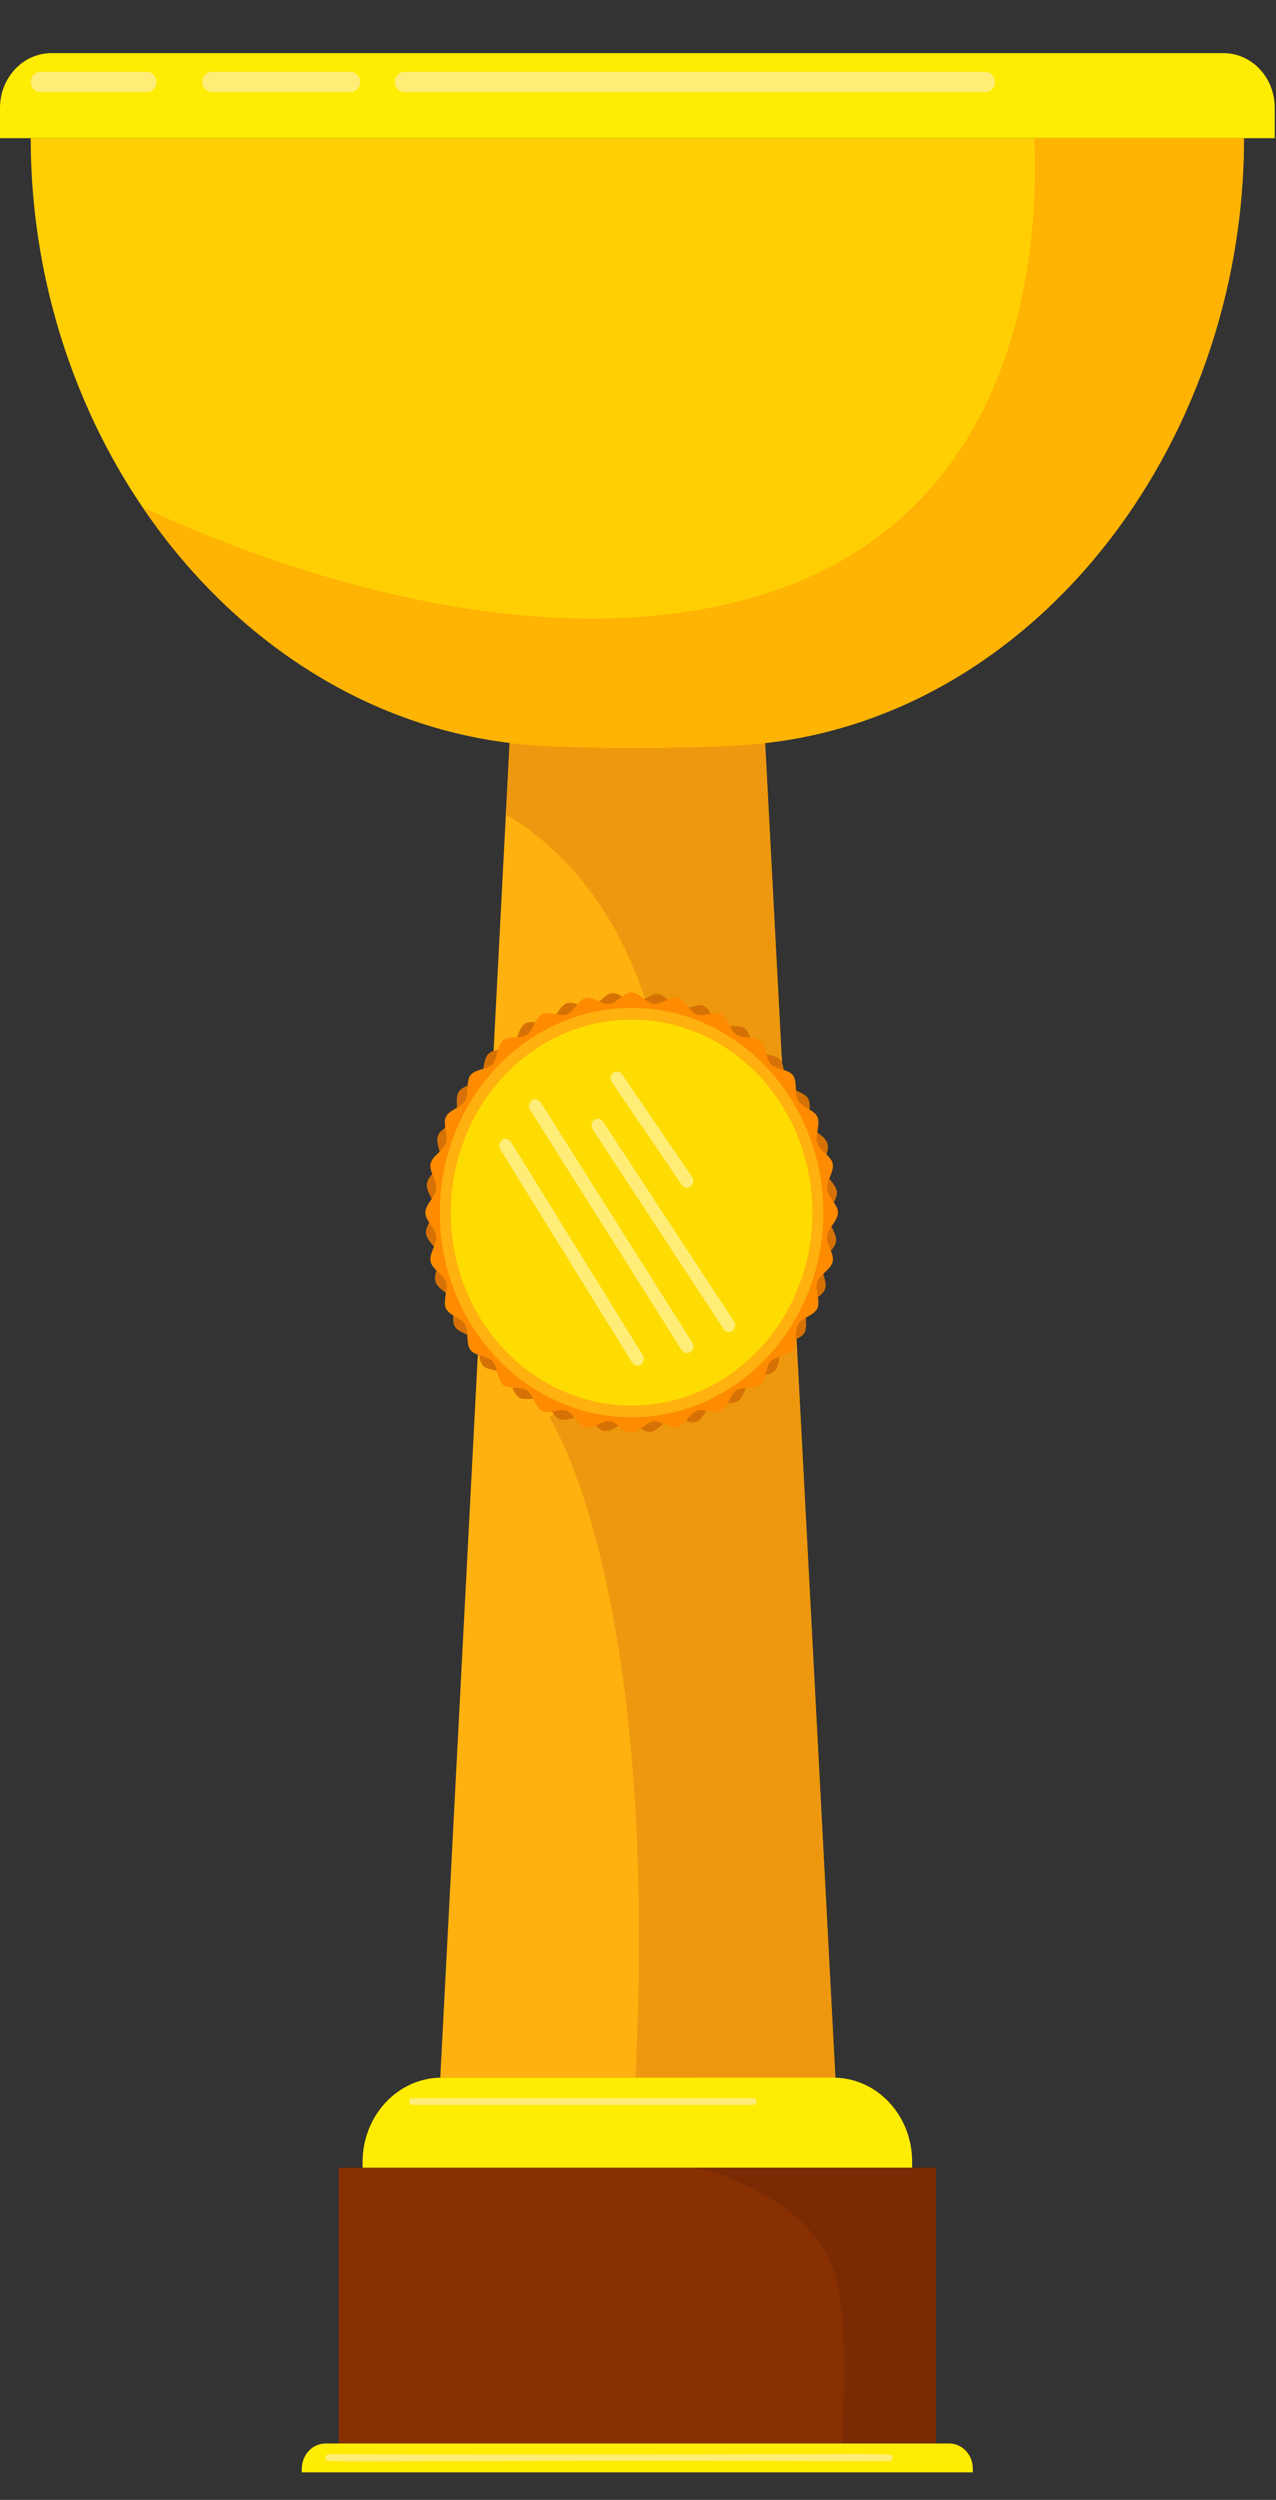 <svg width="24" height="47" viewBox="0 0 24 47" fill="none" xmlns="http://www.w3.org/2000/svg">
<rect x="0" y="0" width="24" height="47" fill="#333333" stroke="none"/>
<path d="M14.288 12.034H9.685L8.281 39.061C12.079 39.061 11.916 39.061 15.711 39.061L14.288 12.034Z" fill="#FFB10F"/>
<path d="M15.713 39.061L14.29 12.034H9.688L9.516 15.312C10.506 15.896 11.814 17.136 12.396 19.714C13.386 24.109 10.334 26.65 10.334 26.65C10.334 26.65 12.415 29.764 11.951 39.064C12.909 39.061 13.791 39.061 15.713 39.061Z" fill="#ED980E"/>
<path d="M23.011 0.999C21.789 0.999 2.19 0.999 0.968 0.999C0.433 0.999 0 1.46 0 2.031V2.598C1.334 2.598 22.645 2.598 23.976 2.598V2.031C23.979 1.46 23.546 0.999 23.011 0.999Z" fill="#FFEC03"/>
<path d="M0.578 2.598C0.578 8.444 4.637 13.576 9.956 14.004C10.968 14.085 13.002 14.075 14.018 14.004C19.343 13.637 23.395 8.444 23.395 2.598C22.131 2.598 1.845 2.598 0.578 2.598Z" fill="#FFCF03"/>
<path d="M19.455 2.598C19.554 4.887 19.153 10.424 13.159 11.463C9.492 12.098 5.398 10.804 2.68 9.534C4.376 12.037 6.967 13.763 9.96 14.004C10.972 14.085 13.006 14.075 14.021 14.004C19.347 13.637 23.399 8.444 23.399 2.598C23.081 2.598 21.565 2.598 19.455 2.598Z" fill="#FFB303"/>
<path d="M15.673 39.061C13.212 39.061 10.755 39.061 8.307 39.061C7.486 39.061 6.82 39.771 6.82 40.647V40.756C7.966 40.756 15.867 40.756 17.156 40.756V40.647C17.159 39.771 16.494 39.061 15.673 39.061Z" fill="#FFEC03"/>
<path d="M6.375 40.755V45.939C7.62 45.939 16.357 45.939 17.602 45.939V40.755C16.211 40.755 7.753 40.755 6.375 40.755Z" fill="#893003"/>
<path d="M17.606 45.939V40.755C17.017 40.755 15.155 40.755 13.102 40.755C13.102 40.755 15.476 41.285 15.772 43.028C15.909 43.826 15.89 44.953 15.826 45.939C16.683 45.939 17.329 45.939 17.606 45.939Z" fill="#7A2B03"/>
<path d="M17.851 45.939C16.549 45.939 7.427 45.939 6.125 45.939C5.876 45.939 5.676 46.153 5.676 46.417V46.482C7.127 46.482 16.846 46.482 18.297 46.482V46.417C18.3 46.153 18.1 45.939 17.851 45.939Z" fill="#FFEC03"/>
<path d="M15.725 23.335C15.706 23.488 15.506 23.6 15.47 23.746C15.435 23.895 15.566 24.096 15.518 24.235C15.467 24.377 15.248 24.439 15.184 24.574C15.12 24.71 15.203 24.938 15.127 25.064C15.05 25.189 14.821 25.199 14.729 25.315C14.64 25.43 14.672 25.672 14.57 25.777C14.468 25.882 14.242 25.834 14.13 25.93C14.019 26.021 14.003 26.266 13.882 26.344C13.761 26.422 13.551 26.324 13.424 26.388C13.296 26.453 13.23 26.684 13.093 26.731C12.959 26.779 12.774 26.633 12.634 26.663C12.498 26.694 12.383 26.904 12.24 26.921C12.1 26.935 11.95 26.752 11.807 26.748C11.667 26.745 11.511 26.925 11.371 26.904C11.227 26.884 11.122 26.67 10.986 26.633C10.845 26.595 10.658 26.735 10.527 26.684C10.393 26.629 10.336 26.395 10.209 26.327C10.081 26.259 9.868 26.347 9.75 26.266C9.633 26.184 9.623 25.94 9.515 25.841C9.407 25.746 9.181 25.78 9.082 25.672C8.983 25.563 9.028 25.322 8.942 25.203C8.856 25.084 8.627 25.067 8.554 24.938C8.48 24.809 8.573 24.585 8.512 24.449C8.452 24.313 8.235 24.241 8.191 24.096C8.146 23.953 8.283 23.756 8.254 23.606C8.226 23.46 8.028 23.338 8.012 23.185C8 23.036 8.172 22.876 8.175 22.723C8.178 22.574 8.009 22.407 8.028 22.258C8.047 22.105 8.248 21.993 8.283 21.847C8.318 21.698 8.187 21.497 8.235 21.358C8.286 21.215 8.506 21.151 8.569 21.018C8.633 20.882 8.55 20.655 8.627 20.529C8.703 20.403 8.932 20.393 9.025 20.278C9.114 20.162 9.079 19.921 9.184 19.816C9.286 19.71 9.512 19.758 9.623 19.663C9.734 19.571 9.75 19.327 9.871 19.248C9.992 19.17 10.202 19.269 10.33 19.204C10.457 19.14 10.524 18.909 10.661 18.861C10.794 18.814 10.979 18.96 11.119 18.929C11.256 18.899 11.371 18.688 11.514 18.671C11.654 18.657 11.803 18.841 11.947 18.844C12.087 18.848 12.243 18.668 12.383 18.688C12.526 18.709 12.631 18.922 12.768 18.96C12.908 18.997 13.096 18.858 13.226 18.909C13.36 18.963 13.421 19.198 13.545 19.265C13.672 19.334 13.885 19.245 14.003 19.327C14.121 19.408 14.13 19.653 14.239 19.751C14.347 19.846 14.573 19.812 14.672 19.921C14.77 20.03 14.726 20.271 14.812 20.39C14.898 20.509 15.127 20.526 15.2 20.655C15.273 20.784 15.181 21.008 15.241 21.144C15.302 21.28 15.518 21.351 15.563 21.497C15.607 21.64 15.47 21.837 15.499 21.986C15.528 22.132 15.725 22.255 15.741 22.407C15.754 22.557 15.582 22.716 15.579 22.869C15.576 23.019 15.744 23.182 15.725 23.335Z" fill="#D67205"/>
<path d="M15.761 22.798C15.761 22.951 15.573 23.09 15.557 23.239C15.541 23.392 15.694 23.572 15.662 23.718C15.63 23.868 15.42 23.959 15.372 24.102C15.325 24.245 15.436 24.459 15.375 24.595C15.315 24.73 15.089 24.771 15.012 24.9C14.936 25.029 15 25.264 14.914 25.379C14.825 25.498 14.595 25.484 14.497 25.59C14.398 25.695 14.411 25.939 14.3 26.035C14.188 26.13 13.968 26.062 13.851 26.14C13.73 26.221 13.695 26.463 13.564 26.527C13.437 26.592 13.236 26.473 13.103 26.524C12.969 26.575 12.883 26.799 12.743 26.833C12.606 26.867 12.437 26.704 12.294 26.721C12.154 26.738 12.024 26.938 11.88 26.938C11.737 26.938 11.607 26.738 11.466 26.721C11.323 26.704 11.155 26.867 11.018 26.833C10.878 26.799 10.792 26.575 10.658 26.524C10.524 26.473 10.324 26.592 10.196 26.527C10.069 26.463 10.031 26.221 9.91 26.14C9.789 26.058 9.569 26.126 9.461 26.035C9.35 25.939 9.362 25.695 9.264 25.59C9.165 25.484 8.936 25.498 8.847 25.379C8.758 25.26 8.821 25.026 8.748 24.9C8.672 24.771 8.446 24.734 8.385 24.595C8.325 24.459 8.436 24.245 8.388 24.102C8.341 23.959 8.131 23.868 8.099 23.718C8.067 23.572 8.22 23.392 8.204 23.239C8.188 23.09 8 22.951 8 22.798C8 22.645 8.188 22.506 8.204 22.356C8.22 22.203 8.067 22.023 8.099 21.877C8.131 21.728 8.341 21.636 8.388 21.493C8.436 21.351 8.325 21.137 8.385 21.001C8.446 20.865 8.672 20.824 8.748 20.695C8.824 20.566 8.761 20.332 8.847 20.216C8.936 20.097 9.165 20.111 9.264 20.006C9.362 19.9 9.35 19.656 9.461 19.561C9.572 19.466 9.792 19.534 9.91 19.455C10.031 19.374 10.066 19.133 10.196 19.068C10.324 19.004 10.524 19.123 10.658 19.072C10.792 19.021 10.878 18.797 11.018 18.762C11.155 18.729 11.323 18.892 11.466 18.875C11.607 18.858 11.737 18.657 11.88 18.657C12.024 18.657 12.154 18.858 12.294 18.875C12.437 18.892 12.606 18.729 12.743 18.762C12.883 18.797 12.969 19.021 13.103 19.072C13.236 19.123 13.437 19.004 13.564 19.068C13.691 19.133 13.73 19.374 13.851 19.455C13.972 19.537 14.191 19.469 14.3 19.561C14.411 19.656 14.398 19.9 14.497 20.006C14.595 20.111 14.825 20.097 14.914 20.216C15.003 20.335 14.939 20.57 15.012 20.695C15.089 20.824 15.315 20.862 15.375 21.001C15.436 21.137 15.325 21.351 15.372 21.493C15.42 21.636 15.63 21.728 15.662 21.877C15.694 22.023 15.541 22.203 15.557 22.356C15.573 22.506 15.761 22.645 15.761 22.798Z" fill="#FF8B00"/>
<path d="M11.88 26.646C9.89 26.646 8.273 24.921 8.273 22.798C8.273 20.675 9.89 18.95 11.88 18.95C13.869 18.95 15.486 20.675 15.486 22.798C15.486 24.921 13.869 26.646 11.88 26.646Z" fill="#FFB10F"/>
<path d="M15.28 22.798C15.28 24.802 13.758 26.425 11.88 26.425C10.002 26.425 8.48 24.802 8.48 22.798C8.48 20.794 10.002 19.17 11.88 19.17C13.758 19.17 15.28 20.794 15.28 22.798Z" fill="#FFDC01"/>
<path d="M14.809 22.798C14.809 24.527 13.497 25.926 11.877 25.926C10.257 25.926 8.945 24.527 8.945 22.798C8.945 21.069 10.257 19.669 11.877 19.669C13.497 19.669 14.809 21.069 14.809 22.798Z" fill="#FFDC01"/>
<path d="M18.535 1.731H7.604C7.505 1.731 7.426 1.646 7.426 1.541C7.426 1.436 7.505 1.351 7.604 1.351H18.535C18.634 1.351 18.713 1.436 18.713 1.541C18.713 1.646 18.634 1.731 18.535 1.731Z" fill="#FFED78"/>
<path d="M6.596 1.731H3.983C3.884 1.731 3.805 1.646 3.805 1.541C3.805 1.436 3.884 1.351 3.983 1.351H6.596C6.695 1.351 6.775 1.436 6.775 1.541C6.775 1.646 6.695 1.731 6.596 1.731Z" fill="#FFED78"/>
<path d="M2.765 1.731H0.756C0.658 1.731 0.578 1.646 0.578 1.541C0.578 1.436 0.658 1.351 0.756 1.351H2.765C2.864 1.351 2.943 1.436 2.943 1.541C2.943 1.646 2.864 1.731 2.765 1.731Z" fill="#FFED78"/>
<path d="M11.89 25.617L9.41 21.609C9.375 21.551 9.388 21.473 9.445 21.432C9.499 21.395 9.572 21.409 9.611 21.47L12.09 25.478C12.125 25.535 12.113 25.613 12.055 25.654C12.001 25.692 11.928 25.675 11.89 25.617Z" fill="#FFED78"/>
<path d="M12.822 25.383L9.97 20.865C9.932 20.807 9.948 20.729 10.002 20.688C10.056 20.651 10.129 20.665 10.168 20.722L13.02 25.24C13.058 25.297 13.042 25.376 12.988 25.416C12.934 25.457 12.861 25.44 12.822 25.383Z" fill="#FFED78"/>
<path d="M13.611 24.988L11.147 21.232C11.109 21.174 11.122 21.096 11.176 21.055C11.23 21.015 11.303 21.028 11.341 21.086L13.805 24.842C13.843 24.9 13.83 24.978 13.776 25.019C13.722 25.06 13.649 25.046 13.611 24.988Z" fill="#FFED78"/>
<path d="M12.828 22.281L11.507 20.345C11.468 20.288 11.481 20.209 11.532 20.169C11.586 20.128 11.659 20.142 11.698 20.196L13.019 22.129C13.057 22.186 13.044 22.264 12.993 22.305C12.942 22.349 12.866 22.336 12.828 22.281Z" fill="#FFED78"/>
<path d="M14.169 39.573H7.755C7.675 39.573 7.675 39.448 7.755 39.448H14.169C14.201 39.448 14.229 39.475 14.229 39.512C14.229 39.549 14.201 39.573 14.169 39.573Z" fill="#FFED78"/>
<path d="M16.725 46.272C5.571 46.241 6.122 46.333 6.122 46.207C6.122 46.173 6.147 46.143 6.182 46.143C17.336 46.173 16.785 46.081 16.785 46.207C16.782 46.245 16.757 46.272 16.725 46.272Z" fill="#FFED78"/>
</svg>
